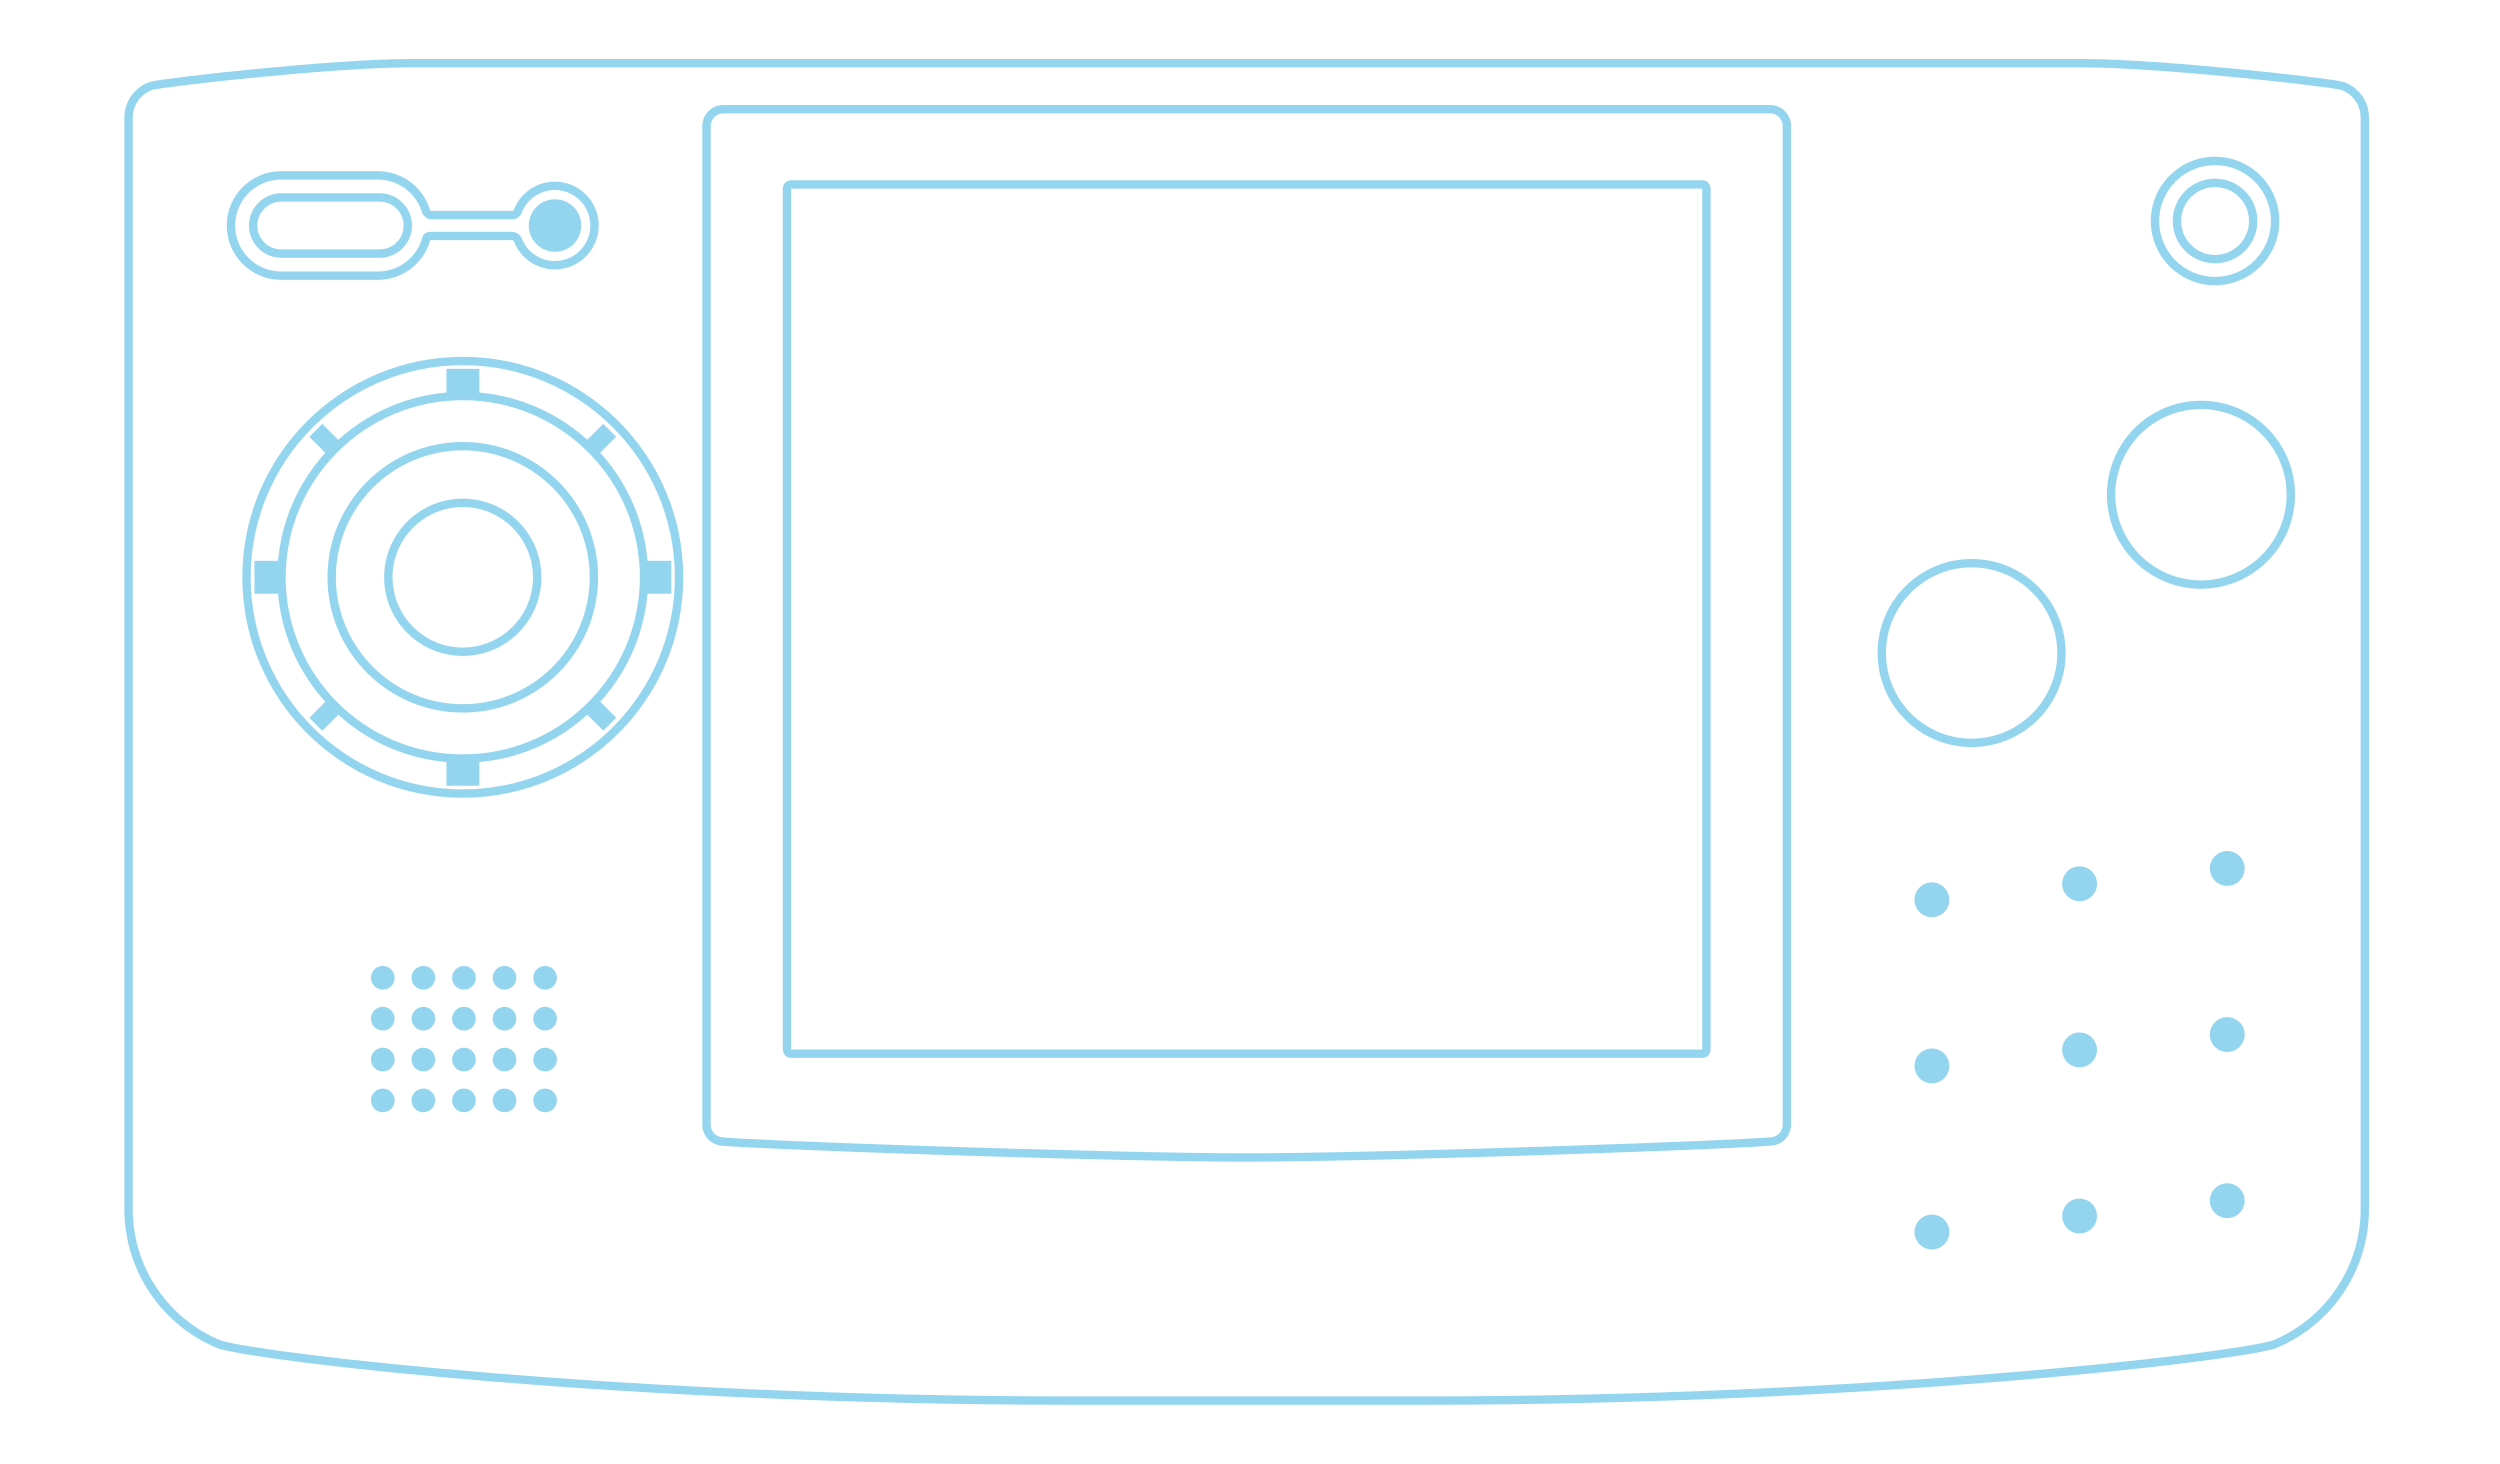 <?xml version="1.0" encoding="utf-8"?>
<!-- Generator: Adobe Illustrator 13.0.0, SVG Export Plug-In . SVG Version: 6.00 Build 14948)  -->
<!DOCTYPE svg>
<svg version="1.2" baseProfile="tiny"
	 id="Layer_3" xmlns:x="http://ns.adobe.com/Extensibility/1.0/" xmlns:i="http://ns.adobe.com/AdobeIllustrator/10.0/" xmlns:graph="http://ns.adobe.com/Graphs/1.0/" xmlns:rdf="http://www.w3.org/1999/02/22-rdf-syntax-ns#" xmlns:dc="http://purl.org/dc/elements/1.1/" xmlns:cc="http://creativecommons.org/ns#"
	 xmlns="http://www.w3.org/2000/svg" xmlns:xlink="http://www.w3.org/1999/xlink" xmlns:a="http://ns.adobe.com/AdobeSVGViewerExtensions/3.0/"
	 x="0px" y="0px" width="598.189px" height="350.26px" viewBox="0 0 598.189 350.26" xml:space="preserve">
<path fill="#93D4EF" d="M255.844,336.128c-53.157,0-101.513-2.58-137.833-5.549l0,0c-36.362-2.979-60.511-6.297-65.752-7.904l0,0
	l-0.044-0.014l-0.036-0.016c-13.149-5.359-22.417-18.273-22.417-33.352l0,0V28.129c0.002-3.997,2.604-7.386,6.209-8.558l0,0
	l0.034-0.013l0.03-0.006c2.052-0.514,12.852-1.834,25.585-3.075l0,0c12.699-1.232,27.15-2.347,36.141-2.349l0,0h401.082
	c8.991,0.002,23.442,1.117,36.143,2.349l0,0c12.731,1.24,23.532,2.561,25.647,3.094l0,0c3.607,1.172,6.209,4.562,6.211,8.558l0,0
	v261.167c-0.002,15.078-9.267,27.99-22.418,33.352l0,0l-0.049,0.02l-0.032,0.01c-5.241,1.607-29.391,4.926-65.752,7.904l0,0
	c-36.319,2.969-84.674,5.549-137.831,5.549l0,0v-1v-1c53.092,0,101.398-2.578,137.669-5.543l0,0
	c36.125-2.942,60.455-6.318,65.279-7.808l0,0c12.398-5.075,21.134-17.258,21.132-31.483l0,0V28.129
	c0.002-3.109-2.025-5.744-4.766-6.638l0,0c-1.635-0.429-12.656-1.803-25.285-3.024l0,0c-12.661-1.229-27.105-2.338-35.948-2.338l0,0
	H97.761c-8.842,0-23.287,1.108-35.948,2.338l0,0c-12.562,1.214-23.533,2.581-25.259,3.017l0,0c-2.784,0.924-4.794,3.55-4.792,6.645
	l0,0v261.167c-0.002,14.226,8.735,26.408,21.132,31.482l0,0c4.826,1.488,29.159,4.864,65.279,7.809l0,0
	c36.271,2.965,84.578,5.541,137.671,5.541l0,0h84.917v1.002v1h-84.917V336.128z"/>
<path fill="#93D4EF" d="M177.269,274.442c-2.873-0.167-4.542-0.275-5.156-0.402l0,0c-2.314-0.438-4.059-2.47-4.062-4.912l0,0V30.13
	c0-2.764,2.237-5,5.001-5l0,0h250.5c2.762,0,4.998,2.237,4.998,5l0,0l0.002,238.998c-0.004,2.334-1.596,4.293-3.76,4.848l0,0
	l-0.001-0.003l0.001,0.003l-0.001-0.003c-0.41,0.108-0.767,0.116-1.558,0.19l0,0c-0.805,0.064-1.911,0.137-3.299,0.213l0,0
	c-2.77,0.158-6.645,0.342-11.341,0.545l0,0c-9.39,0.406-22.056,0.877-35.684,1.328l0,0c-27.254,0.9-58.332,1.713-74.692,1.715l0,0
	C269.009,277.962,197.115,275.556,177.269,274.442L177.269,274.442z M170.051,30.13l0.002,238.998
	c-0.004,1.465,1.051,2.686,2.465,2.955l0,0c0.207,0.057,2.072,0.213,4.861,0.362l0,0c2.822,0.159,6.714,0.345,11.391,0.546l0,0
	c9.356,0.4,21.862,0.864,35.302,1.305l0,0c26.879,0.883,57.508,1.668,74.147,1.668l0,0c16.052,0,46.419-0.787,73.348-1.672l0,0
	c26.882-0.877,50.531-1.875,52.655-2.238l0,0l0.001,0.005l0.03-0.011l0.044-0.012c1.293-0.332,2.256-1.508,2.254-2.908l0,0V30.13
	c-0.004-1.656-1.345-2.998-2.999-3.001l0,0h-250.5C171.396,27.132,170.056,28.475,170.051,30.13L170.051,30.13z"/>
<path fill="#93D4EF" d="M189.303,253.128c-1.104,0-2.001-0.895-2.001-1.998l0,0V45.128c0-1.104,0.894-1.999,2.001-1.999l0,0h217.999
	c1.104,0,1.998,0.894,1.998,1.999l0,0V251.13c0,1.104-0.894,1.998-1.998,1.998l0,0H189.303L189.303,253.128z M189.303,251.13
	h217.999V45.128H189.303V251.13L189.303,251.13z"/>
<g>
	<path fill="#93D4EF" d="M67.262,66.962c-7.181,0-13.001-5.82-13.001-12.999l0,0c0-7.181,5.82-13,13.001-13l0,0h23.165
		c5.87,0.002,10.83,3.887,12.446,9.23l0,0c0.001,0.003,0.003,0.006,0.005,0.01l0,0c0.024,0.041,0.063,0.101,0.107,0.148l0,0
		c0.1,0.109,0.138,0.114,0.15,0.112l0,0h19.376c0.396-0.021,0.357-0.14,0.438-0.236l0,0l0.001,0.001l0.013-0.054l0.024-0.061
		c1.536-3.896,5.333-6.649,9.772-6.652l0,0c5.799,0.002,10.499,4.702,10.499,10.501l0,0c0,5.797-4.699,10.499-10.499,10.499l0,0
		c-4.459-0.002-8.269-2.778-9.792-6.702l0,0c-0.026-0.038-0.072-0.092-0.125-0.142l0,0c-0.118-0.106-0.215-0.156-0.333-0.156l0,0
		h-19.373c-0.083,0-0.143,0.003-0.187,0.008l0,0c-1.531,5.479-6.558,9.49-12.522,9.493l0,0H67.262L67.262,66.962z M56.262,53.963
		c0.01,6.075,4.925,10.988,11,10.998l0,0h23.165c5.095,0.002,9.381-3.464,10.631-8.161l0,0l0.021-0.071l0.028-0.067
		c0.077-0.181,0.251-0.572,0.657-0.848l0,0c0.402-0.272,0.863-0.351,1.372-0.351l0,0h19.376c1.599,0.065,2.173,1.301,2.234,1.37l0,0
		l-0.876,0.479l0.876-0.479l0.034,0.063l0.024,0.063c1.211,3.214,4.316,5.505,7.957,5.503l0,0c4.695-0.008,8.492-3.805,8.5-8.498
		l0,0c-0.008-4.695-3.805-8.492-8.5-8.5l0,0c-3.581-0.002-6.646,2.216-7.897,5.352l0,0c-0.049,0.158-0.166,0.464-0.443,0.801l0,0
		c-0.343,0.428-1.037,0.86-1.908,0.846l0,0h-19.376c-0.8-0.002-1.36-0.448-1.654-0.79l0,0c-0.307-0.353-0.435-0.659-0.463-0.718l0,0
		l-0.022-0.053l-0.016-0.057c-1.345-4.554-5.56-7.883-10.554-7.881l0,0H67.262C61.187,42.974,56.272,47.889,56.262,53.963
		L56.262,53.963z"/>
</g>
<path fill="#93D4EF" d="M67.292,61.681v-0.998v-1.001h23.563c3.158-0.004,5.712-2.559,5.719-5.719l0,0
	c-0.006-3.157-2.561-5.712-5.719-5.718l0,0H67.292c-3.158,0.006-5.712,2.561-5.719,5.718l0,0c0.006,3.16,2.561,5.714,5.719,5.719
	l0,0v1.001V61.681c-4.263,0-7.718-3.454-7.718-7.718l0,0c0-4.262,3.456-7.718,7.718-7.718l0,0h23.563
	c4.263,0,7.718,3.456,7.718,7.718l0,0c0,4.265-3.456,7.718-7.718,7.718l0,0H67.292L67.292,61.681z"/>
<circle fill="#93D4EF" cx="132.793" cy="53.963" r="6.281"/>
<path fill="#93D4EF" d="M57.98,138.129c0-29.134,23.617-52.749,52.75-52.75l0,0c29.132,0.002,52.749,23.617,52.75,52.75l0,0
	c-0.002,29.134-23.619,52.749-52.75,52.75l0,0C81.597,190.878,57.98,167.263,57.98,138.129L57.98,138.129z M74.845,102.245
	c-9.187,9.187-14.865,21.867-14.865,35.885l0,0c0,14.018,5.678,26.7,14.865,35.885l0,0c9.187,9.186,21.867,14.863,35.885,14.863l0,0
	c14.016,0,26.699-5.68,35.885-14.863l0,0c9.185-9.188,14.863-21.867,14.865-35.885l0,0c-0.002-14.018-5.68-26.699-14.865-35.885l0,0
	c-9.188-9.187-21.869-14.865-35.885-14.865l0,0C96.712,87.379,84.032,93.058,74.845,102.245L74.845,102.245z"/>
<polyline fill="#93D4EF" points="106.824,94.504 106.824,88.254 114.699,88.254 114.699,94.504 "/>
<polyline fill="#93D4EF" points="67.137,142.067 60.887,142.067 60.887,134.192 67.137,134.192 "/>
<polyline fill="#93D4EF" points="114.699,181.755 114.699,188.005 106.824,188.005 106.824,181.755 "/>
<polyline fill="#93D4EF" points="154.387,134.192 160.637,134.192 160.637,142.067 154.387,142.067 "/>
<polyline fill="#93D4EF" points="78.434,108.939 74.014,104.521 77.108,101.426 81.527,105.846 "/>
<polyline fill="#93D4EF" points="81.541,170.427 77.121,174.847 74.027,171.753 78.447,167.333 "/>
<polyline fill="#93D4EF" points="143.027,167.319 147.447,171.739 144.353,174.833 139.934,170.413 "/>
<polyline fill="#93D4EF" points="139.92,105.833 144.34,101.414 147.434,104.507 143.014,108.926 "/>
<path fill="#93D4EF" d="M66.354,138.129c0.002-24.509,19.868-44.374,44.376-44.376l0,0c24.506,0.002,44.374,19.867,44.375,44.376
	l0,0c-0.002,24.506-19.869,44.374-44.375,44.375l0,0C86.222,182.503,66.357,162.636,66.354,138.129L66.354,138.129z M80.766,108.166
	c-7.668,7.673-12.411,18.26-12.411,29.965l0,0c0,11.705,4.742,22.292,12.411,29.962l0,0c7.673,7.67,18.26,12.41,29.965,12.41l0,0
	c11.705,0,22.292-4.74,29.962-12.41l0,0c7.671-7.671,12.411-18.258,12.413-29.962l0,0c-0.002-11.705-4.742-22.292-12.413-29.965l0,0
	c-7.671-7.668-18.258-12.411-29.962-12.411l0,0C99.026,95.754,88.438,100.497,80.766,108.166L80.766,108.166z"/>
<path fill="#93D4EF" d="M78.356,138.128c0-17.88,14.493-32.375,32.375-32.375l0,0c17.88,0,32.375,14.495,32.375,32.375l0,0
	c0,17.881-14.495,32.375-32.375,32.375l0,0C92.849,170.503,78.356,156.01,78.356,138.128L78.356,138.128z M80.355,138.128
	c0.031,16.776,13.599,30.346,30.375,30.375l0,0c16.776-0.028,30.344-13.599,30.375-30.375l0,0
	c-0.031-16.774-13.599-30.344-30.375-30.375l0,0C93.955,107.785,80.386,121.354,80.355,138.128L80.355,138.128z"/>
<path fill="#93D4EF" d="M91.917,138.129c0-10.39,8.422-18.812,18.812-18.812l0,0c10.39,0,18.813,8.422,18.813,18.812l0,0
	c0,10.39-8.422,18.811-18.813,18.813l0,0C100.34,156.94,91.917,148.521,91.917,138.129L91.917,138.129z M93.918,138.129
	c0.016,9.284,7.528,16.795,16.812,16.812l0,0c9.286-0.017,16.796-7.528,16.814-16.812l0,0c-0.018-9.286-7.528-16.795-16.814-16.814
	l0,0C101.446,121.334,93.934,128.843,93.918,138.129L93.918,138.129z"/>
<g>
	<circle fill="#93D4EF" cx="91.595" cy="233.963" r="2.833"/>
	<circle fill="#93D4EF" cx="101.303" cy="233.963" r="2.833"/>
	<circle fill="#93D4EF" cx="111.011" cy="233.963" r="2.833"/>
	<circle fill="#93D4EF" cx="120.72" cy="233.963" r="2.833"/>
	<circle fill="#93D4EF" cx="130.428" cy="233.963" r="2.833"/>
</g>
<g>
	<circle fill="#93D4EF" cx="91.595" cy="243.742" r="2.833"/>
	<circle fill="#93D4EF" cx="101.303" cy="243.742" r="2.833"/>
	<circle fill="#93D4EF" cx="111.011" cy="243.742" r="2.833"/>
	<circle fill="#93D4EF" cx="120.72" cy="243.742" r="2.833"/>
	<circle fill="#93D4EF" cx="130.428" cy="243.742" r="2.833"/>
</g>
<g>
	<circle fill="#93D4EF" cx="91.595" cy="253.52" r="2.833"/>
	<circle fill="#93D4EF" cx="101.303" cy="253.52" r="2.833"/>
	<circle fill="#93D4EF" cx="111.011" cy="253.52" r="2.833"/>
	<circle fill="#93D4EF" cx="120.72" cy="253.52" r="2.833"/>
	<circle fill="#93D4EF" cx="130.428" cy="253.52" r="2.833"/>
</g>
<g>
	<circle fill="#93D4EF" cx="91.595" cy="263.297" r="2.833"/>
	<circle fill="#93D4EF" cx="101.303" cy="263.297" r="2.833"/>
	<circle fill="#93D4EF" cx="111.011" cy="263.297" r="2.833"/>
	<circle fill="#93D4EF" cx="120.72" cy="263.297" r="2.833"/>
	<circle fill="#93D4EF" cx="130.428" cy="263.297" r="2.833"/>
</g>
<g>
	<circle fill="#93D4EF" cx="462.262" cy="215.297" r="4.167"/>
	<circle fill="#93D4EF" cx="462.262" cy="255.047" r="4.167"/>
	<circle fill="#93D4EF" cx="462.262" cy="294.797" r="4.167"/>
</g>
<g>
	<circle fill="#93D4EF" cx="497.595" cy="211.465" r="4.167"/>
	<circle fill="#93D4EF" cx="497.595" cy="251.215" r="4.167"/>
	<circle fill="#93D4EF" cx="497.595" cy="290.965" r="4.167"/>
</g>
<g>
	<circle fill="#93D4EF" cx="532.928" cy="207.797" r="4.167"/>
	<circle fill="#93D4EF" cx="532.928" cy="247.547" r="4.167"/>
	<circle fill="#93D4EF" cx="532.928" cy="287.297" r="4.167"/>
</g>
<path fill="#93D4EF" d="M449.26,156.253c0.002-12.426,10.074-22.5,22.502-22.5l0,0c12.426,0,22.498,10.074,22.5,22.5l0,0
	c-0.002,12.425-10.074,22.5-22.5,22.5l0,0C459.334,178.753,449.262,168.681,449.26,156.253L449.26,156.253z M451.262,156.253
	c0.021,11.324,9.179,20.48,20.5,20.5l0,0c11.321-0.02,20.479-9.176,20.498-20.5l0,0c-0.019-11.32-9.177-20.479-20.498-20.5l0,0
	C460.439,135.775,451.281,144.934,451.262,156.253L451.262,156.253z"/>
<path fill="#93D4EF" d="M504.135,118.378c0.002-12.426,10.074-22.499,22.501-22.499l0,0c12.427,0,22.499,10.072,22.501,22.499l0,0
	c-0.002,12.427-10.074,22.499-22.501,22.501l0,0C514.209,140.877,504.137,130.806,504.135,118.378L504.135,118.378z
	 M506.135,118.378c0.021,11.323,9.18,20.479,20.501,20.5l0,0c11.322-0.021,20.479-9.178,20.501-20.5l0,0
	c-0.021-11.32-9.179-20.479-20.501-20.498l0,0C515.313,97.899,506.156,107.059,506.135,118.378L506.135,118.378z"/>
<path fill="#93D4EF" d="M514.636,52.879c0-8.492,6.886-15.374,15.376-15.376l0,0c8.49,0.002,15.374,6.884,15.374,15.376l0,0
	c0,8.492-6.884,15.374-15.374,15.376l0,0C521.52,68.253,514.636,61.372,514.636,52.879L514.636,52.879z M516.636,52.879
	c0.013,7.386,5.988,13.362,13.376,13.375l0,0c7.387-0.013,13.361-5.988,13.374-13.375l0,0c-0.013-7.386-5.987-13.361-13.374-13.374
	l0,0C522.624,39.519,516.648,45.494,516.636,52.879L516.636,52.879z"/>
<path fill="#93D4EF" d="M519.886,52.88c0-5.593,4.535-10.125,10.125-10.125l0,0c5.591,0,10.125,4.532,10.125,10.125l0,0
	c0,5.591-4.534,10.123-10.125,10.123l0,0C524.421,63.003,519.886,58.471,519.886,52.88L519.886,52.88z M521.885,52.88
	c0.01,4.486,3.639,8.116,8.126,8.125l0,0c4.486-0.008,8.116-3.639,8.125-8.125l0,0c-0.009-4.488-3.639-8.118-8.125-8.126l0,0
	C525.523,44.762,521.895,48.393,521.885,52.88L521.885,52.88z"/>
</svg>
